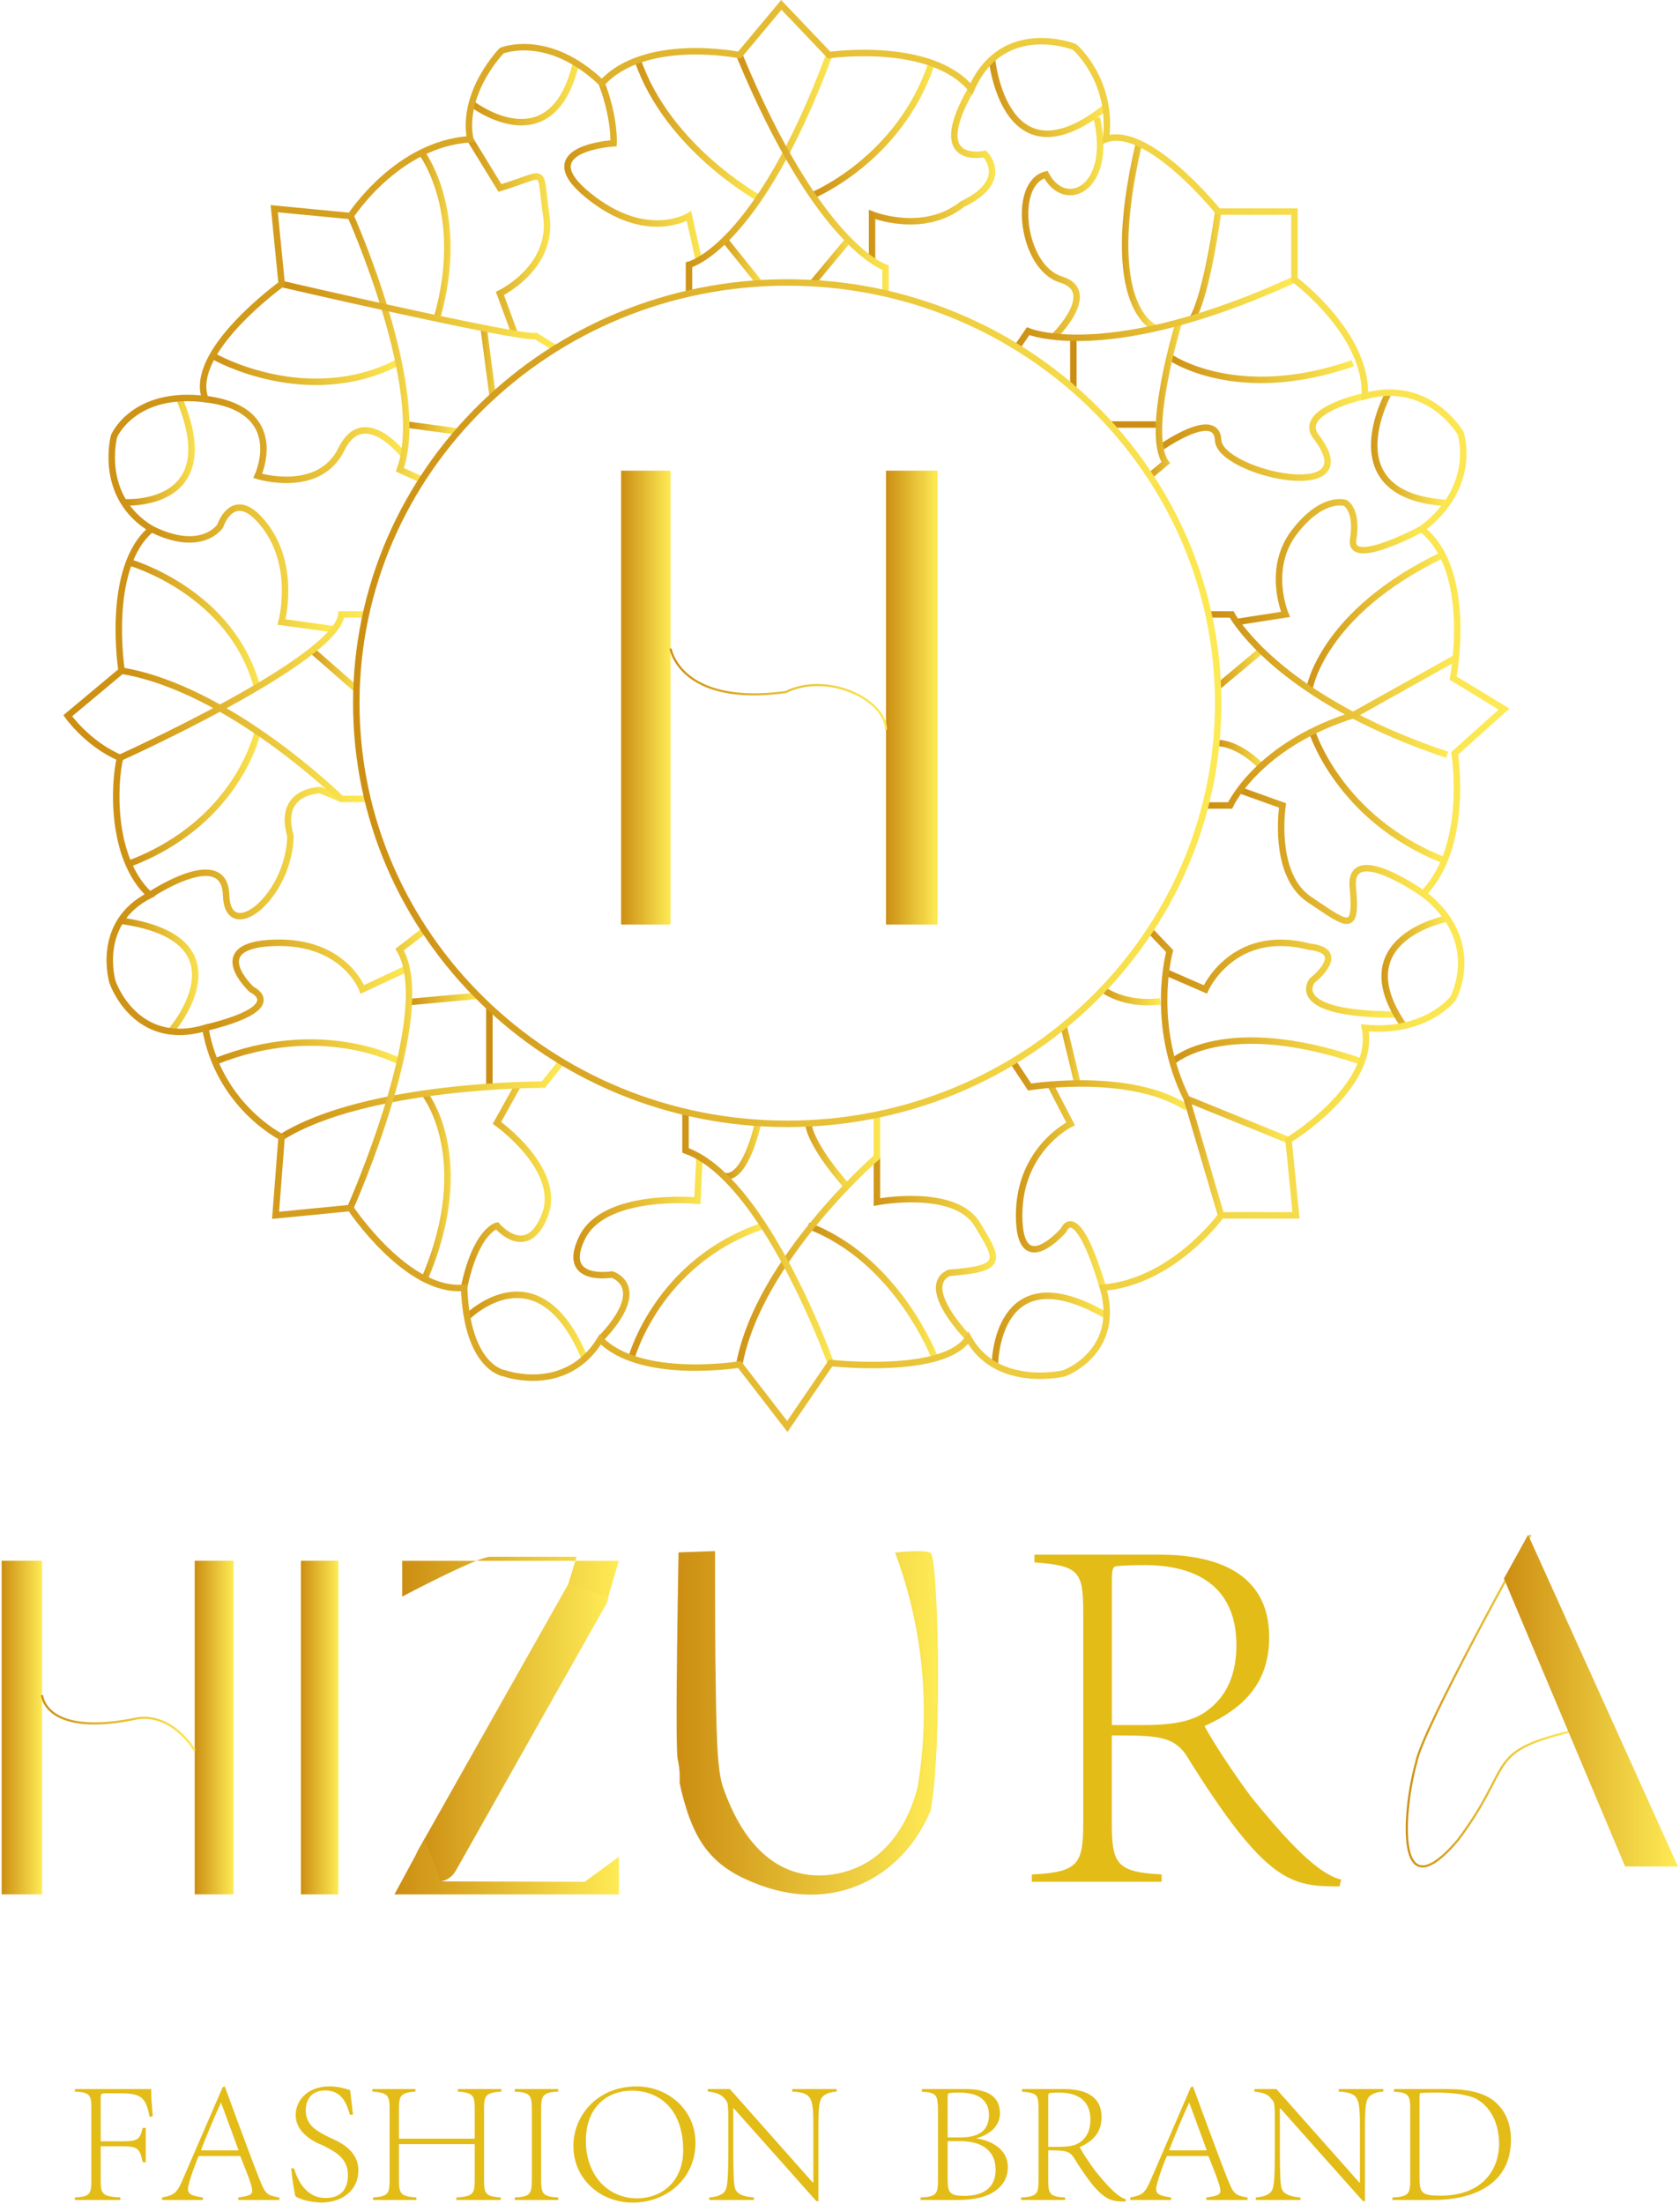 <svg width="780" height="1023" viewBox="0 0 780 1023" fill="none" xmlns="http://www.w3.org/2000/svg">
<path d="M377.213 90.699C377.213 90.699 417.687 74.09 432.568 29.279" stroke="url(#paint0_linear_8_212)" stroke-width="3" stroke-miterlimit="10"/>
<path d="M377.213 131.44L393.886 111.378" stroke="url(#paint1_linear_8_212)" stroke-width="3" stroke-miterlimit="10"/>
<path d="M352.411 131.111L336.53 111.378" stroke="url(#paint2_linear_8_212)" stroke-width="3" stroke-miterlimit="10"/>
<path d="M352.411 91.973C352.411 91.973 310.02 68.663 296.098 27.963" stroke="url(#paint3_linear_8_212)" stroke-width="3" stroke-miterlimit="10"/>
<path d="M324.484 120.792L319.857 100.278C319.857 100.278 300.182 112.652 273.088 90.699C245.994 68.746 284.885 66.526 284.885 66.526C284.885 66.526 285.593 55.056 279.341 38.611" stroke="url(#paint4_linear_8_212)" stroke-width="3" stroke-miterlimit="10"/>
<path d="M218.234 64.634L232.115 87.245C255.04 80.38 250.164 76.269 253.665 100.278C257.125 124.245 232.115 136.209 232.115 136.209L238.992 154.914" stroke="url(#paint5_linear_8_212)" stroke-width="3" stroke-miterlimit="10"/>
<path d="M195.725 70.801C195.725 70.801 217.066 98.633 202.811 147.843" stroke="url(#paint6_linear_8_212)" stroke-width="3" stroke-miterlimit="10"/>
<path d="M99.77 165.686C99.77 165.686 142.746 189.982 185.012 168.111" stroke="url(#paint7_linear_8_212)" stroke-width="3" stroke-miterlimit="10"/>
<path d="M228.739 183.857L224.57 152.283" stroke="url(#paint8_linear_8_212)" stroke-width="3" stroke-miterlimit="10"/>
<path d="M188.598 197.053L212.732 200.301" stroke="url(#paint9_linear_8_212)" stroke-width="3" stroke-miterlimit="10"/>
<path d="M187.556 211.401C187.556 211.401 168.923 187.269 158.503 208.523C148.082 229.778 119.654 220.898 119.654 220.898C119.654 220.898 134.201 190.023 95.269 185.213" stroke="url(#paint10_linear_8_212)" stroke-width="3" stroke-miterlimit="10"/>
<path d="M155.168 292.102L130.7 288.731C130.7 288.731 137.661 263.366 123.072 244.167C108.483 224.968 102.231 244.167 102.231 244.167C102.231 244.167 93.894 257.199 70.26 245.523" stroke="url(#paint11_linear_8_212)" stroke-width="3" stroke-miterlimit="10"/>
<path d="M165.422 319.893L144.872 301.928" stroke="url(#paint12_linear_8_212)" stroke-width="3" stroke-miterlimit="10"/>
<path d="M119.612 339.585C119.612 339.585 110.858 381.807 59.63 401.047" stroke="url(#paint13_linear_8_212)" stroke-width="3" stroke-miterlimit="10"/>
<path d="M188.806 449.64L168.215 459.26C168.215 459.26 159.878 436.526 127.24 437.636C94.603 438.746 116.82 459.26 116.82 459.26C116.82 459.26 134.868 467.523 95.269 477.143" stroke="url(#paint14_linear_8_212)" stroke-width="3" stroke-miterlimit="10"/>
<path d="M185.679 492.807C185.679 492.807 149.415 472.827 99.77 492.807" stroke="url(#paint15_linear_8_212)" stroke-width="3" stroke-miterlimit="10"/>
<path d="M197.101 507.606C197.101 507.606 221.152 537.494 197.101 593.652" stroke="url(#paint16_linear_8_212)" stroke-width="3" stroke-miterlimit="10"/>
<path d="M189.807 465.139L221.777 462.22" stroke="url(#paint17_linear_8_212)" stroke-width="3" stroke-miterlimit="10"/>
<path d="M240.451 503.742L230.739 521.214C230.739 521.214 261.293 542.88 252.956 564.134C244.62 585.389 230.739 568.944 230.739 568.944C230.739 568.944 221.027 571 215.441 597.722" stroke="url(#paint18_linear_8_212)" stroke-width="3" stroke-miterlimit="10"/>
<path d="M227.195 504.441V467.482" stroke="url(#paint19_linear_8_212)" stroke-width="3" stroke-miterlimit="10"/>
<path d="M293.139 630.447C293.139 630.447 305.227 585.389 354.496 568.944" stroke="url(#paint20_linear_8_212)" stroke-width="3" stroke-miterlimit="10"/>
<path d="M324.776 537.083L323.776 557.31C323.776 557.31 280.717 553.199 270.297 574.453C259.876 595.708 284.177 591.597 284.177 591.597C284.177 591.597 302.226 597.065 278.633 621.731" stroke="url(#paint21_linear_8_212)" stroke-width="3" stroke-miterlimit="10"/>
<path d="M434.068 630.447C434.068 630.447 416.853 584.69 375.212 568.944" stroke="url(#paint22_linear_8_212)" stroke-width="3" stroke-miterlimit="10"/>
<path d="M351.953 521.214C351.953 521.214 346.284 548.183 336.113 545.881" stroke="url(#paint23_linear_8_212)" stroke-width="3" stroke-miterlimit="10"/>
<path d="M393.219 550.609C393.219 550.609 376.587 532.438 375.212 521.255" stroke="url(#paint24_linear_8_212)" stroke-width="3" stroke-miterlimit="10"/>
<path d="M407.142 537.083V557.968C407.142 557.968 443.281 551.102 453.702 568.246C464.122 585.389 466.206 588.801 440.488 590.857C426.608 597.722 449.533 620.991 449.533 620.991" stroke="url(#paint25_linear_8_212)" stroke-width="3" stroke-miterlimit="10"/>
<path d="M487.631 503.455L497.051 521.667C497.051 521.667 473.167 533.301 473.167 564.135C473.167 594.968 493.842 571 493.842 571C493.842 571 499.594 555.912 512.099 597.722" stroke="url(#paint26_linear_8_212)" stroke-width="3" stroke-miterlimit="10"/>
<path d="M493.842 476.198L500.261 502.879" stroke="url(#paint27_linear_8_212)" stroke-width="3" stroke-miterlimit="10"/>
<path d="M470.249 492.807L478.044 504.564C478.044 504.564 487.464 503.043 500.261 502.92C515.85 502.797 536.483 504.729 550.989 514.143" stroke="url(#paint28_linear_8_212)" stroke-width="3" stroke-miterlimit="10"/>
<path d="M544.361 492.807C544.361 492.807 568.162 470.771 632.187 492.807" stroke="url(#paint29_linear_8_212)" stroke-width="3" stroke-miterlimit="10"/>
<path d="M512.1 459.26C512.1 459.26 521.562 466.866 538.693 464.81" stroke="url(#paint30_linear_8_212)" stroke-width="3" stroke-miterlimit="10"/>
<path d="M541.277 451.285L559.618 459.26C559.618 459.26 572.456 430.195 607.928 439.445C626.727 441.5 609.221 455.19 609.221 455.19C609.221 455.19 596.632 470.936 648.528 470.936" stroke="url(#paint31_linear_8_212)" stroke-width="3" stroke-miterlimit="10"/>
<path d="M575.582 366.76L595.465 373.872C595.465 373.872 590.505 405.898 607.928 417.532C625.352 429.167 630.187 433.977 628.103 412.064C626.018 390.152 660.74 414.819 660.74 414.819" stroke="url(#paint32_linear_8_212)" stroke-width="3" stroke-miterlimit="10"/>
<path d="M609.179 339.585C609.179 339.585 621.642 379.833 669.661 398.991" stroke="url(#paint33_linear_8_212)" stroke-width="3" stroke-miterlimit="10"/>
<path d="M564.661 344.93C564.661 344.93 573.623 343.861 585.544 355.66" stroke="url(#paint34_linear_8_212)" stroke-width="3" stroke-miterlimit="10"/>
<path d="M565.578 318.66L585.586 301.928" stroke="url(#paint35_linear_8_212)" stroke-width="3" stroke-miterlimit="10"/>
<path d="M607.929 319.893C607.929 319.893 613.348 284.702 669.703 257.61" stroke="url(#paint36_linear_8_212)" stroke-width="3" stroke-miterlimit="10"/>
<path d="M574.082 288.731L596.841 285.196C596.841 285.196 587.796 264.023 601.009 246.921C614.223 229.778 624.644 233.478 624.644 233.478C624.644 233.478 630.479 236.643 628.27 250.333C626.061 264.023 660.074 245.523 660.074 245.523" stroke="url(#paint37_linear_8_212)" stroke-width="3" stroke-miterlimit="10"/>
<path d="M543.069 165.686C543.069 165.686 573.915 187.557 628.103 168.604" stroke="url(#paint38_linear_8_212)" stroke-width="3" stroke-miterlimit="10"/>
<path d="M538.734 207.906C538.734 207.906 564.911 189.324 565.578 204.412C566.287 219.5 635.064 234.875 611.43 203.22C601.009 190.722 633.647 183.856 633.647 183.856" stroke="url(#paint39_linear_8_212)" stroke-width="3" stroke-miterlimit="10"/>
<path d="M515.393 197.053H536.609" stroke="url(#paint40_linear_8_212)" stroke-width="3" stroke-miterlimit="10"/>
<path d="M498.344 180.362V156.806" stroke="url(#paint41_linear_8_212)" stroke-width="3" stroke-miterlimit="10"/>
<path d="M547.321 149.652C547.321 149.652 531.523 201 541.235 214.731C533.857 220.939 533.857 220.939 533.857 220.939" stroke="url(#paint42_linear_8_212)" stroke-width="3" stroke-miterlimit="10"/>
<path d="M489.632 155.942C489.632 155.942 510.598 135.222 492.55 129.713C474.501 124.246 469.624 85.149 485.588 81.038C494.634 98.181 516.892 87.574 509.223 54.685" stroke="url(#paint43_linear_8_212)" stroke-width="3" stroke-miterlimit="10"/>
<path d="M565.579 98.222C565.579 98.222 560.452 136.497 553.657 147.843" stroke="url(#paint44_linear_8_212)" stroke-width="3" stroke-miterlimit="10"/>
<path d="M536.609 152.283C536.609 152.283 510.724 143.773 528.773 66.526" stroke="url(#paint45_linear_8_212)" stroke-width="3" stroke-miterlimit="10"/>
<path d="M472.25 161.204L477.335 153.722C477.335 153.722 500.553 163.671 553.615 147.843C567.371 143.732 583.127 137.936 600.967 129.754" stroke="url(#paint46_linear_8_212)" stroke-width="3" stroke-miterlimit="10"/>
<path d="M404.891 120.792V99.579C404.891 99.579 428.733 109.158 446.782 94.769C469.708 83.792 457.203 71.459 457.203 71.459C457.203 71.459 430.109 77.626 450.95 41.325" stroke="url(#paint47_linear_8_212)" stroke-width="3" stroke-miterlimit="10"/>
<path d="M460.621 27.922C460.621 27.922 466.582 87.04 513.308 49.794" stroke="url(#paint48_linear_8_212)" stroke-width="3" stroke-miterlimit="10"/>
<path d="M59.839 260.94C59.839 260.94 107.858 274.301 119.612 319.893" stroke="url(#paint49_linear_8_212)" stroke-width="3" stroke-miterlimit="10"/>
<path d="M311.312 218.472H288.387V429.167H311.312V218.472Z" fill="url(#paint50_linear_8_212)"/>
<path d="M435.319 218.472H411.352V429.167H435.319V218.472Z" fill="url(#paint51_linear_8_212)"/>
<path d="M311.312 301.023C311.312 301.023 315.647 327.91 364.792 321.25C384.258 311.671 411.352 324.868 411.352 338.722" stroke="url(#paint52_linear_8_212)" stroke-miterlimit="10"/>
<path d="M319.898 136.209V122.889C319.898 122.889 351.619 115.366 384.966 25.579" stroke="url(#paint53_linear_8_212)" stroke-width="3" stroke-miterlimit="10"/>
<path d="M411.143 136.209V124.246C411.143 124.246 380.089 114.667 343.283 25.579" stroke="url(#paint54_linear_8_212)" stroke-width="3" stroke-miterlimit="10"/>
<path d="M644.776 182.253C644.776 182.253 617.766 230.312 671.912 233.478" stroke="url(#paint55_linear_8_212)" stroke-width="3" stroke-miterlimit="10"/>
<path d="M561.118 285.196H571.831C571.831 285.196 584.294 308.875 628.228 331.98C640.274 338.311 654.697 344.601 671.912 350.357" stroke="url(#paint56_linear_8_212)" stroke-width="3" stroke-miterlimit="10"/>
<path d="M559.618 373.872H571.123C571.123 373.872 574.916 365.527 585.587 355.701C594.465 347.52 608.095 338.27 628.228 331.98L675.914 305.34" stroke="url(#paint57_linear_8_212)" stroke-width="3" stroke-miterlimit="10"/>
<path d="M671.912 426.371C671.912 426.371 623.393 435.498 651.821 476.198" stroke="url(#paint58_linear_8_212)" stroke-width="3" stroke-miterlimit="10"/>
<path d="M533.899 431.88L543.07 441.5C543.07 441.5 533.608 475.088 550.989 510.032L598.216 529.231" stroke="url(#paint59_linear_8_212)" stroke-width="3" stroke-miterlimit="10"/>
<path d="M566.954 564.134L550.989 510.032" stroke="url(#paint60_linear_8_212)" stroke-width="3" stroke-miterlimit="10"/>
<path d="M461.913 633.612C461.913 633.612 461.955 580.62 513.767 610.755" stroke="url(#paint61_linear_8_212)" stroke-width="3" stroke-miterlimit="10"/>
<path d="M407.141 517.432V537.083C407.141 537.083 352.286 584.69 343.241 633.366" stroke="url(#paint62_linear_8_212)" stroke-width="3" stroke-miterlimit="10"/>
<path d="M318.273 516.158V534C324.443 536.179 330.403 540.372 336.114 545.881C364.458 573.261 385.675 632.667 385.675 632.667" stroke="url(#paint63_linear_8_212)" stroke-width="3" stroke-miterlimit="10"/>
<path d="M216.858 611.412C216.858 611.412 249.705 578.236 271.463 630.447" stroke="url(#paint64_linear_8_212)" stroke-width="3" stroke-miterlimit="10"/>
<path d="M260.792 492.807L252.289 503.454C252.289 503.454 170.298 503.167 130.699 527.833" stroke="url(#paint65_linear_8_212)" stroke-width="3" stroke-miterlimit="10"/>
<path d="M197.101 431.88L185.555 440.801C202.936 470.278 162.629 560.722 162.629 560.722" stroke="url(#paint66_linear_8_212)" stroke-width="3" stroke-miterlimit="10"/>
<path d="M79.263 478.747C79.263 478.747 116.652 435.868 55.962 427.358" stroke="url(#paint67_linear_8_212)" stroke-width="3" stroke-miterlimit="10"/>
<path d="M69.551 415.477C69.551 415.477 104.273 392.167 104.981 415.477C105.69 438.787 134.159 416.833 134.868 388.056C128.616 366.76 148.748 366.76 148.748 366.76L158.461 370.83" stroke="url(#paint68_linear_8_212)" stroke-width="3" stroke-miterlimit="10"/>
<path d="M170.632 370.83H158.46C158.46 370.83 106.357 319.523 56.337 311.301" stroke="url(#paint69_linear_8_212)" stroke-width="3" stroke-miterlimit="10"/>
<path d="M55.67 351.754C55.67 351.754 156.418 306.368 158.502 285.196H169.923" stroke="url(#paint70_linear_8_212)" stroke-width="3" stroke-miterlimit="10"/>
<path d="M57.421 233.149C57.421 233.149 105.69 236.643 82.764 183.898" stroke="url(#paint71_linear_8_212)" stroke-width="3" stroke-miterlimit="10"/>
<path d="M162.629 99.867C162.629 99.867 198.976 180.732 185.68 218.061L195.725 222.625" stroke="url(#paint72_linear_8_212)" stroke-width="3" stroke-miterlimit="10"/>
<path d="M130.699 131.81C130.699 131.81 242.285 157.628 248.787 155.983L258.041 161.698" stroke="url(#paint73_linear_8_212)" stroke-width="3" stroke-miterlimit="10"/>
<path d="M218.984 48.108C218.984 48.108 256.166 76.844 267.42 29.32" stroke="url(#paint74_linear_8_212)" stroke-width="3" stroke-miterlimit="10"/>
<path d="M19.531 724.468H0.773V879.333H19.531V724.468Z" fill="url(#paint75_linear_8_212)"/>
<path d="M108.441 724.468H90.393V879.333H108.441V724.468Z" fill="url(#paint76_linear_8_212)"/>
<path d="M157.085 724.468H139.703V879.333H157.085V724.468Z" fill="url(#paint77_linear_8_212)"/>
<path d="M197.976 872.262C193.141 869.631 191.432 863.629 194.099 858.86L263.793 735.362C266.461 730.593 272.547 728.908 277.382 731.539C282.217 734.17 283.926 740.172 281.258 744.941L211.564 868.439C208.855 873.208 202.769 874.893 197.976 872.262Z" fill="url(#paint78_linear_8_212)"/>
<path d="M19.531 786.833C19.531 786.833 20.573 805.868 61.214 798.139C79.471 793.411 90.392 812.528 90.392 812.528" stroke="url(#paint79_linear_8_212)" stroke-miterlimit="10"/>
<path d="M267.712 722.618L263.794 735.403L282.426 741.118L287.303 724.509H263.335H234.157H186.722V741.118C186.722 741.118 220.61 723.111 227.363 722.618" fill="url(#paint80_linear_8_212)"/>
<path d="M197.184 853.392L183.137 879.333H287.344V861.861L271.463 873.495L204.603 873.29" fill="url(#paint81_linear_8_212)"/>
<path d="M34.745 1020.02C41.748 1019.69 42.415 1018.29 42.415 1012.29V978.576C42.415 972.573 41.748 971.176 34.745 970.847V969.696H70.176C70.176 974.136 70.593 978.411 70.926 982.358L69.425 982.522C67.841 973.807 65.674 971.669 56.087 971.669H49.084C46.917 971.669 46.75 971.833 46.75 973.971V993.951H56.337C64.173 993.951 64.84 993.211 66.257 987.702H67.675V1003.65H66.257C64.84 997.24 64.173 996.253 56.337 996.253H46.75V1012.29C46.75 1018.29 47.5 1019.6 55.92 1020.02V1021.17H34.745V1020.02Z" fill="#E3BC17"/>
<path d="M110.608 1020.02C115.36 1019.36 117.111 1018.86 117.111 1016.89C117.111 1014.75 114.61 1008.34 111.525 1000.78H92.267C91.434 1002.34 87.266 1013.44 87.266 1015.99C87.266 1018.78 89.516 1019.28 94.185 1020.02V1021.17H75.261V1020.02C81.096 1018.86 82.18 1018.12 85.265 1010.72L103.355 968.873L104.356 968.462L109.941 983.673C113.776 993.951 117.527 1004.23 120.695 1012.12C123.196 1018.21 123.863 1019.11 129.699 1020.02V1021.17H110.608V1020.02ZM102.521 976.109C99.187 983.427 95.936 991.238 93.268 998.145H110.775L102.688 976.109H102.521Z" fill="#E3BC17"/>
<path d="M162.462 981.618C161.045 976.849 159.044 970.353 150.957 970.353C144.955 970.353 141.954 974.218 141.954 979.562C141.954 986.469 147.039 989.182 152.458 991.896C156.126 993.704 166.38 997.24 166.38 1007.52C166.38 1016.07 159.711 1022.24 149.207 1022.4C145.789 1022.24 142.871 1021.74 140.787 1021.08C138.786 1020.43 137.702 1019.85 137.202 1019.52C136.535 1017.38 135.701 1011.46 135.201 1006.53H136.535C137.869 1010.97 141.454 1020.26 151.207 1020.26C157.627 1020.26 161.545 1016.81 161.545 1009.57C161.545 1001.27 154.709 998.473 150.29 996.007C149.54 995.596 137.285 991.731 137.285 981.7C137.285 974.876 142.954 968.462 152.791 968.462C155.542 968.462 157.96 968.709 162.545 970.189C162.879 972.984 163.296 976.027 163.879 981.618H162.462Z" fill="#E3BC17"/>
<path d="M185.221 992.718H220.401V979.069C220.401 972.656 219.734 971.422 212.565 970.847V969.696H232.74V970.847C225.403 971.422 224.736 972.656 224.736 979.069V1011.79C224.736 1018.29 225.403 1019.52 232.489 1020.02V1021.17H211.898V1020.02C219.734 1019.52 220.401 1018.29 220.401 1011.79V995.267H185.221V1011.79C185.221 1018.29 185.971 1019.52 193.307 1020.02V1021.17H173.216V1020.02C180.219 1019.52 180.886 1018.29 180.886 1011.79V979.069C180.886 972.656 180.219 971.422 172.883 970.847V969.696H192.891V970.847C185.971 971.422 185.221 972.656 185.221 979.069V992.718Z" fill="#E3BC17"/>
<path d="M238.992 1020.02C246.245 1019.69 246.912 1018.29 246.912 1011.79V979.069C246.912 972.656 246.245 971.258 238.992 970.847V969.696H259.167V970.847C251.997 971.258 251.247 972.656 251.247 979.069V1011.79C251.247 1018.29 251.997 1019.69 259.167 1020.02V1021.17H238.992V1020.02Z" fill="#E3BC17"/>
<path d="M322.9 994.691C322.9 1011.05 309.645 1022.4 293.805 1022.4C278.549 1022.4 266.211 1011.3 266.211 996.089C266.211 982.276 277.049 968.462 295.639 968.462C309.52 968.462 322.9 978.74 322.9 994.691ZM272.005 993.704C272.005 1009.74 282.259 1020.43 295.764 1020.43C307.019 1020.43 317.189 1012.78 317.189 998.145C317.189 979.48 306.602 970.436 293.18 970.436C282.092 970.518 272.005 977.836 272.005 993.704Z" fill="#E3BC17"/>
<path d="M329.277 1020.02C334.196 1019.69 336.53 1018.04 337.197 1015.74C337.864 1013.27 338.114 1008.75 338.114 1000.45V982.604C338.114 975.287 337.697 975.698 336.197 973.889C334.779 972.244 333.029 971.34 328.61 970.847V969.696H338.864L377.38 1013.11H377.63V989.676C377.63 973.642 377.546 971.504 367.792 970.847V969.696H388.467V970.847C383.632 971.258 381.548 972.82 380.798 975.204C380.047 977.753 379.964 981.947 379.964 989.676V1021.74H379.047L340.615 978.576H340.448V1000.45C340.532 1008.75 340.615 1013.27 341.199 1015.58C341.949 1018.12 344.45 1019.6 350.035 1020.02V1021.17H329.277V1020.02Z" fill="#E3BC17"/>
<path d="M427.399 1020.02C434.902 1019.69 435.486 1018.29 435.486 1011.79V979.069C435.319 972.656 434.986 971.258 427.983 970.929V969.696H448.157C459.745 969.696 464.247 973.889 464.247 981.042C464.247 988.196 457.244 991.567 453.493 992.471V992.636C460.829 993.704 467.915 997.98 467.915 1005.87C467.915 1011.55 464.997 1015.58 459.912 1018.29C455.66 1020.43 450.408 1021.17 444.073 1021.17H427.399V1020.02ZM445.99 992.142C455.244 992.142 459.162 988.278 459.162 981.782C459.162 978.164 457.828 971.34 445.573 971.34C442.905 971.34 441.572 971.422 440.988 971.504C440.404 971.587 439.988 971.751 439.988 973.313V992.142H445.99ZM439.988 993.869V1012.2C439.988 1017.63 441.071 1019.28 447.657 1019.28C455.827 1019.28 462.246 1016.15 462.246 1007.11C462.246 998.062 455.577 993.869 445.907 993.869H439.988Z" fill="#E3BC17"/>
<path d="M474.084 1020.02C481.504 1019.69 482.17 1018.29 482.17 1011.79V978.822C482.17 972.327 481.504 971.422 474.501 970.929V969.696H494.175C502.428 969.696 511.432 972.162 511.432 982.687C511.432 989.676 507.681 993.787 501.261 996.664C502.595 999.213 506.097 1004.48 508.681 1007.93C512.683 1012.78 518.518 1019.85 522.77 1020.84L522.52 1021.91C514.933 1021.91 510.932 1021.5 498.344 1001.19C496.259 998.227 493.758 998.145 486.672 998.145V1011.79C486.672 1018.29 487.339 1019.69 494.509 1020.02V1021.17H474.084V1020.02ZM491.758 996.5C496.593 996.5 499.677 995.842 501.928 994.033C504.679 991.896 506.263 988.607 506.263 983.92C506.263 975.122 500.511 971.34 491.841 971.34C489.59 971.34 488.173 971.422 487.423 971.504C487.006 971.504 486.672 971.751 486.672 973.313V996.5H491.758Z" fill="#E3BC17"/>
<path d="M560.118 1020.02C564.87 1019.36 566.62 1018.86 566.62 1016.89C566.62 1014.75 564.119 1008.34 561.035 1000.78H541.777C540.944 1002.34 536.775 1013.44 536.775 1015.99C536.775 1018.78 539.026 1019.28 543.695 1020.02V1021.17H524.771V1020.02C530.606 1018.86 531.69 1018.12 534.774 1010.72L552.865 968.873L553.865 968.462L559.451 983.673C563.286 993.951 567.037 1004.23 570.205 1012.12C572.706 1018.21 573.373 1019.11 579.209 1020.02V1021.17H560.118V1020.02ZM552.031 976.109C548.697 983.427 545.445 991.238 542.778 998.145H560.285L552.198 976.109H552.031Z" fill="#E3BC17"/>
<path d="M583.044 1020.02C587.962 1019.69 590.297 1018.04 590.964 1015.74C591.631 1013.27 591.881 1008.75 591.881 1000.45V982.604C591.881 975.287 591.464 975.698 589.963 973.889C588.546 972.244 586.795 971.34 582.377 970.847V969.696H592.631L631.146 1013.11H631.396V989.676C631.396 973.642 631.313 971.504 621.559 970.847V969.696H642.234V970.847C637.399 971.258 635.314 972.82 634.564 975.204C633.814 977.753 633.73 981.947 633.73 989.676V1021.74H632.813L594.382 978.576H594.215V1000.45C594.298 1008.75 594.382 1013.27 594.965 1015.58C595.715 1018.12 598.217 1019.6 603.802 1020.02V1021.17H583.044V1020.02Z" fill="#E3BC17"/>
<path d="M646.485 1020.02C654.072 1019.69 654.739 1018.29 654.739 1011.79V979.069C654.739 972.656 654.072 971.258 647.236 970.929V969.696H671.495C681.582 969.696 689.669 971.34 694.754 976.191C699.173 980.302 701.507 986.058 701.507 993.211C701.507 1015 682.333 1021.17 665.66 1021.17H646.485V1020.02ZM659.074 1011.55C659.074 1017.88 660.407 1019.19 668.744 1019.19C689.169 1019.19 696.005 1006.12 696.005 995.184C696.005 985.811 692.17 977.342 684.333 973.724C680.582 972.327 675.247 971.34 667.16 971.34C662.908 971.34 660.574 971.422 659.824 971.504C659.407 971.504 659.074 971.587 659.074 973.067V1011.55Z" fill="#E3BC17"/>
<path d="M365.5 521.667C476.001 521.667 565.579 434.238 565.579 326.389C565.579 218.54 476.001 131.111 365.5 131.111C255 131.111 165.422 218.54 165.422 326.389C165.422 434.238 255 521.667 365.5 521.667Z" stroke="url(#paint82_linear_8_212)" stroke-width="3" stroke-miterlimit="10"/>
<path d="M343.283 25.579L362.749 2.269L384.966 25.579C384.966 25.579 432.193 18.713 450.95 41.325C465.539 8.436 498.885 21.797 498.885 21.797C498.885 21.797 516.934 37.213 513.474 64.635C532.94 57.769 565.578 98.222 565.578 98.222H601.009V129.755C601.009 129.755 635.064 155.12 633.646 183.898C663.533 175.676 678.122 201.041 678.122 201.041C678.122 201.041 686.459 225.708 660.074 245.565C684.375 264.763 674.663 314.755 674.663 314.755L698.297 329.144L675.371 349.699C675.371 349.699 682.332 392.866 660.782 414.778C689.252 436.69 674.663 463.412 674.663 463.412C674.663 463.412 662.158 479.857 633.688 477.102C639.232 504.523 598.258 529.19 598.258 529.19L601.717 564.135H566.995C566.995 564.135 544.778 594.968 512.099 597.722C520.769 627.857 494.05 637.477 494.05 637.477C494.05 637.477 462.788 645 449.574 621.032C438.445 638.587 385.674 632.667 385.674 632.667L365.541 662.144L343.324 633.366C343.324 633.366 297.473 640.889 278.716 621.731C262.751 647.755 234.24 637.477 234.24 637.477C234.24 637.477 216.858 635.421 215.483 597.722C189.097 600.477 162.67 560.722 162.67 560.722L127.948 564.135L130.741 527.833C130.741 527.833 101.563 513.445 95.311 477.144C62.673 486.722 52.252 455.889 52.252 455.889C52.252 455.889 43.915 428.468 69.634 415.477C50.96 398.334 52.961 362.731 55.753 351.755C40.664 345.382 31.452 332.227 31.452 332.227L56.462 311.342C56.462 311.342 48.834 263.366 70.342 245.565C45.333 230.477 52.961 202.398 52.961 202.398C52.961 202.398 62.006 181.144 95.352 185.255C87.016 163.342 130.783 131.81 130.783 131.81L127.323 96.866L162.754 100.278C162.754 100.278 184.304 66.69 218.317 64.635C214.149 42.722 232.906 23.523 232.906 23.523C232.906 23.523 254.456 14.602 279.466 38.611C299.515 16.699 343.283 25.579 343.283 25.579Z" stroke="url(#paint83_linear_8_212)" stroke-width="3" stroke-miterlimit="10"/>
<path d="M315.522 721.056C314.313 790.328 314.48 813.638 315.147 816.639C315.23 816.968 315.814 819.434 316.022 822.806C316.147 824.861 316.064 826.506 316.022 827.451C316.356 829.096 316.856 831.398 317.606 834.152C319.065 839.456 321.816 849.487 327.944 857.627C334.946 866.918 344.117 870.906 349.577 873.208C387.092 888.953 419.063 870.453 431.568 840.319C437.236 810.185 435.027 722.453 431.568 721.097C428.108 719.74 416.27 721.097 416.27 721.097C420.73 733.101 425.107 748.353 427.524 766.319C430.901 791.479 429.192 813.021 426.691 828.684C426.691 828.684 421.605 856.434 399.138 866.836C396.137 868.233 384.216 873.413 370.419 869.796C347.618 863.793 338.364 838.428 335.321 830.041C332.32 821.819 332.07 804.388 331.653 769.896C331.653 769.896 331.487 756.37 331.487 720.48L315.522 721.056Z" fill="url(#paint84_linear_8_212)" stroke="url(#paint85_linear_8_212)" stroke-miterlimit="10"/>
<path d="M710.636 712.422C710.636 712.422 660.074 802.867 657.49 818.283C651.904 837.811 646.527 889.734 676.789 854.256C703.883 818.283 688.252 813.144 732.561 802.867" stroke="url(#paint86_linear_8_212)" stroke-miterlimit="10"/>
<path d="M754.528 866.383H779.038L709.469 712.422L698.256 732.731L754.528 866.383Z" fill="url(#paint87_linear_8_212)"/>
<path d="M479.087 870.083C500.97 869.097 502.929 864.986 502.929 845.828V748.559C502.929 729.401 500.97 726.729 480.295 725.249V721.631H538.36C562.703 721.631 589.255 728.908 589.255 759.947C589.255 780.543 578.167 792.712 559.243 801.181C563.161 808.704 573.499 824.245 581.127 834.399C592.923 848.706 610.138 869.59 622.685 872.468L621.934 875.633C599.55 875.633 587.754 874.441 550.615 814.501C544.446 805.786 537.068 805.539 516.184 805.539V845.787C516.184 864.944 518.144 869.056 539.319 870.042V873.455H479.045V870.083H479.087ZM531.232 800.729C545.488 800.729 554.616 798.797 561.244 793.452C569.372 787.162 574.041 777.46 574.041 763.606C574.041 737.665 557.076 726.482 531.482 726.482C524.855 726.482 520.645 726.729 518.435 726.976C517.227 726.976 516.226 727.716 516.226 732.32V800.729H531.232Z" fill="#E3BC17"/>
<defs>
<linearGradient id="paint0_linear_8_212" x1="374.799" y1="61.89" x2="438.508" y2="61.89" gradientUnits="userSpaceOnUse">
<stop stop-color="#CC8E12"/>
<stop offset="1" stop-color="#FEEB55"/>
</linearGradient>
<linearGradient id="paint1_linear_8_212" x1="372.366" y1="121.414" x2="398.735" y2="121.414" gradientUnits="userSpaceOnUse">
<stop stop-color="#CC8E12"/>
<stop offset="1" stop-color="#FEEB55"/>
</linearGradient>
<linearGradient id="paint2_linear_8_212" x1="331.639" y1="121.244" x2="357.316" y2="121.244" gradientUnits="userSpaceOnUse">
<stop stop-color="#CC8E12"/>
<stop offset="1" stop-color="#FEEB55"/>
</linearGradient>
<linearGradient id="paint3_linear_8_212" x1="290.164" y1="61.657" x2="355.463" y2="61.657" gradientUnits="userSpaceOnUse">
<stop stop-color="#CC8E12"/>
<stop offset="1" stop-color="#FEEB55"/>
</linearGradient>
<linearGradient id="paint4_linear_8_212" x1="257.257" y1="79.294" x2="330.604" y2="79.294" gradientUnits="userSpaceOnUse">
<stop stop-color="#CC8E12"/>
<stop offset="1" stop-color="#FEEB55"/>
</linearGradient>
<linearGradient id="paint5_linear_8_212" x1="212.874" y1="109.246" x2="260.235" y2="109.246" gradientUnits="userSpaceOnUse">
<stop stop-color="#CC8E12"/>
<stop offset="1" stop-color="#FEEB55"/>
</linearGradient>
<linearGradient id="paint6_linear_8_212" x1="190.747" y1="108.315" x2="213.991" y2="108.315" gradientUnits="userSpaceOnUse">
<stop stop-color="#CC8E12"/>
<stop offset="1" stop-color="#FEEB55"/>
</linearGradient>
<linearGradient id="paint7_linear_8_212" x1="96.651" y1="171.86" x2="187.896" y2="171.86" gradientUnits="userSpaceOnUse">
<stop stop-color="#CC8E12"/>
<stop offset="1" stop-color="#FEEB55"/>
</linearGradient>
<linearGradient id="paint8_linear_8_212" x1="218.385" y1="168.085" x2="234.931" y2="168.085" gradientUnits="userSpaceOnUse">
<stop stop-color="#CC8E12"/>
<stop offset="1" stop-color="#FEEB55"/>
</linearGradient>
<linearGradient id="paint9_linear_8_212" x1="187.751" y1="198.67" x2="213.591" y2="198.67" gradientUnits="userSpaceOnUse">
<stop stop-color="#CC8E12"/>
<stop offset="1" stop-color="#FEEB55"/>
</linearGradient>
<linearGradient id="paint10_linear_8_212" x1="94.48" y1="204.016" x2="192.515" y2="204.016" gradientUnits="userSpaceOnUse">
<stop stop-color="#CC8E12"/>
<stop offset="1" stop-color="#FEEB55"/>
</linearGradient>
<linearGradient id="paint11_linear_8_212" x1="67.45" y1="263.842" x2="156.018" y2="263.842" gradientUnits="userSpaceOnUse">
<stop stop-color="#CC8E12"/>
<stop offset="1" stop-color="#FEEB55"/>
</linearGradient>
<linearGradient id="paint12_linear_8_212" x1="140.737" y1="310.912" x2="169.566" y2="310.912" gradientUnits="userSpaceOnUse">
<stop stop-color="#CC8E12"/>
<stop offset="1" stop-color="#FEEB55"/>
</linearGradient>
<linearGradient id="paint13_linear_8_212" x1="57.421" y1="372.586" x2="125.747" y2="372.586" gradientUnits="userSpaceOnUse">
<stop stop-color="#CC8E12"/>
<stop offset="1" stop-color="#FEEB55"/>
</linearGradient>
<linearGradient id="paint14_linear_8_212" x1="93.764" y1="457.271" x2="191.468" y2="457.271" gradientUnits="userSpaceOnUse">
<stop stop-color="#CC8E12"/>
<stop offset="1" stop-color="#FEEB55"/>
</linearGradient>
<linearGradient id="paint15_linear_8_212" x1="97.403" y1="488.134" x2="188.736" y2="488.134" gradientUnits="userSpaceOnUse">
<stop stop-color="#CC8E12"/>
<stop offset="1" stop-color="#FEEB55"/>
</linearGradient>
<linearGradient id="paint16_linear_8_212" x1="191.351" y1="549.907" x2="214.051" y2="549.907" gradientUnits="userSpaceOnUse">
<stop stop-color="#CC8E12"/>
<stop offset="1" stop-color="#FEEB55"/>
</linearGradient>
<linearGradient id="paint17_linear_8_212" x1="189.223" y1="463.676" x2="222.346" y2="463.676" gradientUnits="userSpaceOnUse">
<stop stop-color="#CC8E12"/>
<stop offset="1" stop-color="#FEEB55"/>
</linearGradient>
<linearGradient id="paint18_linear_8_212" x1="209.317" y1="549.868" x2="260.649" y2="549.868" gradientUnits="userSpaceOnUse">
<stop stop-color="#CC8E12"/>
<stop offset="1" stop-color="#FEEB55"/>
</linearGradient>
<linearGradient id="paint19_linear_8_212" x1="-nan" y1="-nan" x2="-nan" y2="-nan" gradientUnits="userSpaceOnUse">
<stop stop-color="#CC8E12"/>
<stop offset="1" stop-color="#FEEB55"/>
</linearGradient>
<linearGradient id="paint20_linear_8_212" x1="287.084" y1="597.575" x2="356.475" y2="597.575" gradientUnits="userSpaceOnUse">
<stop stop-color="#CC8E12"/>
<stop offset="1" stop-color="#FEEB55"/>
</linearGradient>
<linearGradient id="paint21_linear_8_212" x1="261.476" y1="581.362" x2="331.037" y2="581.362" gradientUnits="userSpaceOnUse">
<stop stop-color="#CC8E12"/>
<stop offset="1" stop-color="#FEEB55"/>
</linearGradient>
<linearGradient id="paint22_linear_8_212" x1="372.972" y1="597.898" x2="439.942" y2="597.898" gradientUnits="userSpaceOnUse">
<stop stop-color="#CC8E12"/>
<stop offset="1" stop-color="#FEEB55"/>
</linearGradient>
<linearGradient id="paint23_linear_8_212" x1="334.704" y1="536.08" x2="358.075" y2="536.08" gradientUnits="userSpaceOnUse">
<stop stop-color="#CC8E12"/>
<stop offset="1" stop-color="#FEEB55"/>
</linearGradient>
<linearGradient id="paint24_linear_8_212" x1="369.004" y1="537.602" x2="397.853" y2="537.602" gradientUnits="userSpaceOnUse">
<stop stop-color="#CC8E12"/>
<stop offset="1" stop-color="#FEEB55"/>
</linearGradient>
<linearGradient id="paint25_linear_8_212" x1="400.901" y1="581.199" x2="467.259" y2="581.199" gradientUnits="userSpaceOnUse">
<stop stop-color="#CC8E12"/>
<stop offset="1" stop-color="#FEEB55"/>
</linearGradient>
<linearGradient id="paint26_linear_8_212" x1="466.928" y1="550.062" x2="518.082" y2="550.062" gradientUnits="userSpaceOnUse">
<stop stop-color="#CC8E12"/>
<stop offset="1" stop-color="#FEEB55"/>
</linearGradient>
<linearGradient id="paint27_linear_8_212" x1="487.752" y1="489.544" x2="506.355" y2="489.544" gradientUnits="userSpaceOnUse">
<stop stop-color="#CC8E12"/>
<stop offset="1" stop-color="#FEEB55"/>
</linearGradient>
<linearGradient id="paint28_linear_8_212" x1="465.014" y1="504.349" x2="554.425" y2="504.349" gradientUnits="userSpaceOnUse">
<stop stop-color="#CC8E12"/>
<stop offset="1" stop-color="#FEEB55"/>
</linearGradient>
<linearGradient id="paint29_linear_8_212" x1="540.105" y1="487.734" x2="634.251" y2="487.734" gradientUnits="userSpaceOnUse">
<stop stop-color="#CC8E12"/>
<stop offset="1" stop-color="#FEEB55"/>
</linearGradient>
<linearGradient id="paint30_linear_8_212" x1="508.171" y1="462.893" x2="539.479" y2="462.893" gradientUnits="userSpaceOnUse">
<stop stop-color="#CC8E12"/>
<stop offset="1" stop-color="#FEEB55"/>
</linearGradient>
<linearGradient id="paint31_linear_8_212" x1="538.77" y1="454.292" x2="648.485" y2="454.292" gradientUnits="userSpaceOnUse">
<stop stop-color="#CC8E12"/>
<stop offset="1" stop-color="#FEEB55"/>
</linearGradient>
<linearGradient id="paint32_linear_8_212" x1="573.452" y1="397.247" x2="664.408" y2="397.247" gradientUnits="userSpaceOnUse">
<stop stop-color="#CC8E12"/>
<stop offset="1" stop-color="#FEEB55"/>
</linearGradient>
<linearGradient id="paint33_linear_8_212" x1="603.214" y1="371.265" x2="672.035" y2="371.265" gradientUnits="userSpaceOnUse">
<stop stop-color="#CC8E12"/>
<stop offset="1" stop-color="#FEEB55"/>
</linearGradient>
<linearGradient id="paint34_linear_8_212" x1="563.922" y1="349.388" x2="590.007" y2="349.388" gradientUnits="userSpaceOnUse">
<stop stop-color="#CC8E12"/>
<stop offset="1" stop-color="#FEEB55"/>
</linearGradient>
<linearGradient id="paint35_linear_8_212" x1="561.537" y1="310.301" x2="589.627" y2="310.301" gradientUnits="userSpaceOnUse">
<stop stop-color="#CC8E12"/>
<stop offset="1" stop-color="#FEEB55"/>
</linearGradient>
<linearGradient id="paint36_linear_8_212" x1="601.73" y1="286.418" x2="672.429" y2="286.418" gradientUnits="userSpaceOnUse">
<stop stop-color="#CC8E12"/>
<stop offset="1" stop-color="#FEEB55"/>
</linearGradient>
<linearGradient id="paint37_linear_8_212" x1="573.121" y1="260.896" x2="663.078" y2="260.896" gradientUnits="userSpaceOnUse">
<stop stop-color="#CC8E12"/>
<stop offset="1" stop-color="#FEEB55"/>
</linearGradient>
<linearGradient id="paint38_linear_8_212" x1="539.419" y1="171.577" x2="630.194" y2="171.577" gradientUnits="userSpaceOnUse">
<stop stop-color="#CC8E12"/>
<stop offset="1" stop-color="#FEEB55"/>
</linearGradient>
<linearGradient id="paint39_linear_8_212" x1="535.071" y1="202.874" x2="634.962" y2="202.874" gradientUnits="userSpaceOnUse">
<stop stop-color="#CC8E12"/>
<stop offset="1" stop-color="#FEEB55"/>
</linearGradient>
<linearGradient id="paint40_linear_8_212" x1="-nan" y1="-nan" x2="-nan" y2="-nan" gradientUnits="userSpaceOnUse">
<stop stop-color="#CC8E12"/>
<stop offset="1" stop-color="#FEEB55"/>
</linearGradient>
<linearGradient id="paint41_linear_8_212" x1="-nan" y1="-nan" x2="-nan" y2="-nan" gradientUnits="userSpaceOnUse">
<stop stop-color="#CC8E12"/>
<stop offset="1" stop-color="#FEEB55"/>
</linearGradient>
<linearGradient id="paint42_linear_8_212" x1="529.829" y1="186.723" x2="553.316" y2="186.723" gradientUnits="userSpaceOnUse">
<stop stop-color="#CC8E12"/>
<stop offset="1" stop-color="#FEEB55"/>
</linearGradient>
<linearGradient id="paint43_linear_8_212" x1="469.682" y1="106.827" x2="517.082" y2="106.827" gradientUnits="userSpaceOnUse">
<stop stop-color="#CC8E12"/>
<stop offset="1" stop-color="#FEEB55"/>
</linearGradient>
<linearGradient id="paint44_linear_8_212" x1="548.266" y1="124.201" x2="571.778" y2="124.201" gradientUnits="userSpaceOnUse">
<stop stop-color="#CC8E12"/>
<stop offset="1" stop-color="#FEEB55"/>
</linearGradient>
<linearGradient id="paint45_linear_8_212" x1="516.141" y1="111.649" x2="538.606" y2="111.649" gradientUnits="userSpaceOnUse">
<stop stop-color="#CC8E12"/>
<stop offset="1" stop-color="#FEEB55"/>
</linearGradient>
<linearGradient id="paint46_linear_8_212" x1="467.054" y1="144.403" x2="603.64" y2="144.403" gradientUnits="userSpaceOnUse">
<stop stop-color="#CC8E12"/>
<stop offset="1" stop-color="#FEEB55"/>
</linearGradient>
<linearGradient id="paint47_linear_8_212" x1="398.632" y1="79.561" x2="466.859" y2="79.561" gradientUnits="userSpaceOnUse">
<stop stop-color="#CC8E12"/>
<stop offset="1" stop-color="#FEEB55"/>
</linearGradient>
<linearGradient id="paint48_linear_8_212" x1="454.385" y1="47.819" x2="517.23" y2="47.819" gradientUnits="userSpaceOnUse">
<stop stop-color="#CC8E12"/>
<stop offset="1" stop-color="#FEEB55"/>
</linearGradient>
<linearGradient id="paint49_linear_8_212" x1="58.142" y1="288.2" x2="125.68" y2="288.2" gradientUnits="userSpaceOnUse">
<stop stop-color="#CC8E12"/>
<stop offset="1" stop-color="#FEEB55"/>
</linearGradient>
<linearGradient id="paint50_linear_8_212" x1="288.387" y1="323.819" x2="311.312" y2="323.819" gradientUnits="userSpaceOnUse">
<stop stop-color="#CC8E12"/>
<stop offset="1" stop-color="#FEEB55"/>
</linearGradient>
<linearGradient id="paint51_linear_8_212" x1="411.352" y1="323.819" x2="435.319" y2="323.819" gradientUnits="userSpaceOnUse">
<stop stop-color="#CC8E12"/>
<stop offset="1" stop-color="#FEEB55"/>
</linearGradient>
<linearGradient id="paint52_linear_8_212" x1="309.254" y1="319.718" x2="413.436" y2="319.718" gradientUnits="userSpaceOnUse">
<stop stop-color="#CC8E12"/>
<stop offset="1" stop-color="#FEEB55"/>
</linearGradient>
<linearGradient id="paint53_linear_8_212" x1="313.633" y1="79.85" x2="390.823" y2="79.85" gradientUnits="userSpaceOnUse">
<stop stop-color="#CC8E12"/>
<stop offset="1" stop-color="#FEEB55"/>
</linearGradient>
<linearGradient id="paint54_linear_8_212" x1="337.48" y1="79.747" x2="417.384" y2="79.747" gradientUnits="userSpaceOnUse">
<stop stop-color="#CC8E12"/>
<stop offset="1" stop-color="#FEEB55"/>
</linearGradient>
<linearGradient id="paint55_linear_8_212" x1="631.794" y1="209.446" x2="672.29" y2="209.446" gradientUnits="userSpaceOnUse">
<stop stop-color="#CC8E12"/>
<stop offset="1" stop-color="#FEEB55"/>
</linearGradient>
<linearGradient id="paint56_linear_8_212" x1="561.104" y1="317.619" x2="673.93" y2="317.619" gradientUnits="userSpaceOnUse">
<stop stop-color="#CC8E12"/>
<stop offset="1" stop-color="#FEEB55"/>
</linearGradient>
<linearGradient id="paint57_linear_8_212" x1="559.612" y1="339.998" x2="678.999" y2="339.998" gradientUnits="userSpaceOnUse">
<stop stop-color="#CC8E12"/>
<stop offset="1" stop-color="#FEEB55"/>
</linearGradient>
<linearGradient id="paint58_linear_8_212" x1="636.64" y1="450.013" x2="673.094" y2="450.013" gradientUnits="userSpaceOnUse">
<stop stop-color="#CC8E12"/>
<stop offset="1" stop-color="#FEEB55"/>
</linearGradient>
<linearGradient id="paint59_linear_8_212" x1="529.336" y1="481.281" x2="600.611" y2="481.281" gradientUnits="userSpaceOnUse">
<stop stop-color="#CC8E12"/>
<stop offset="1" stop-color="#FEEB55"/>
</linearGradient>
<linearGradient id="paint60_linear_8_212" x1="544.986" y1="537.083" x2="572.971" y2="537.083" gradientUnits="userSpaceOnUse">
<stop stop-color="#CC8E12"/>
<stop offset="1" stop-color="#FEEB55"/>
</linearGradient>
<linearGradient id="paint61_linear_8_212" x1="455.657" y1="614.469" x2="516.948" y2="614.469" gradientUnits="userSpaceOnUse">
<stop stop-color="#CC8E12"/>
<stop offset="1" stop-color="#FEEB55"/>
</linearGradient>
<linearGradient id="paint62_linear_8_212" x1="337.119" y1="575.941" x2="413.406" y2="575.941" gradientUnits="userSpaceOnUse">
<stop stop-color="#CC8E12"/>
<stop offset="1" stop-color="#FEEB55"/>
</linearGradient>
<linearGradient id="paint63_linear_8_212" x1="312.007" y1="575.443" x2="391.545" y2="575.443" gradientUnits="userSpaceOnUse">
<stop stop-color="#CC8E12"/>
<stop offset="1" stop-color="#FEEB55"/>
</linearGradient>
<linearGradient id="paint64_linear_8_212" x1="212.389" y1="613.839" x2="277.264" y2="613.839" gradientUnits="userSpaceOnUse">
<stop stop-color="#CC8E12"/>
<stop offset="1" stop-color="#FEEB55"/>
</linearGradient>
<linearGradient id="paint65_linear_8_212" x1="127.347" y1="511.015" x2="265.691" y2="511.015" gradientUnits="userSpaceOnUse">
<stop stop-color="#CC8E12"/>
<stop offset="1" stop-color="#FEEB55"/>
</linearGradient>
<linearGradient id="paint66_linear_8_212" x1="156.919" y1="495.118" x2="200.97" y2="495.118" gradientUnits="userSpaceOnUse">
<stop stop-color="#CC8E12"/>
<stop offset="1" stop-color="#FEEB55"/>
</linearGradient>
<linearGradient id="paint67_linear_8_212" x1="55.057" y1="452.012" x2="96.9" y2="452.012" gradientUnits="userSpaceOnUse">
<stop stop-color="#CC8E12"/>
<stop offset="1" stop-color="#FEEB55"/>
</linearGradient>
<linearGradient id="paint68_linear_8_212" x1="66.035" y1="396.008" x2="160.924" y2="396.008" gradientUnits="userSpaceOnUse">
<stop stop-color="#CC8E12"/>
<stop offset="1" stop-color="#FEEB55"/>
</linearGradient>
<linearGradient id="paint69_linear_8_212" x1="55.323" y1="341.12" x2="170.65" y2="341.12" gradientUnits="userSpaceOnUse">
<stop stop-color="#CC8E12"/>
<stop offset="1" stop-color="#FEEB55"/>
</linearGradient>
<linearGradient id="paint70_linear_8_212" x1="53.058" y1="318.188" x2="169.892" y2="318.188" gradientUnits="userSpaceOnUse">
<stop stop-color="#CC8E12"/>
<stop offset="1" stop-color="#FEEB55"/>
</linearGradient>
<linearGradient id="paint71_linear_8_212" x1="56.968" y1="210.398" x2="95.181" y2="210.398" gradientUnits="userSpaceOnUse">
<stop stop-color="#CC8E12"/>
<stop offset="1" stop-color="#FEEB55"/>
</linearGradient>
<linearGradient id="paint72_linear_8_212" x1="156.928" y1="162.776" x2="198.342" y2="162.776" gradientUnits="userSpaceOnUse">
<stop stop-color="#CC8E12"/>
<stop offset="1" stop-color="#FEEB55"/>
</linearGradient>
<linearGradient id="paint73_linear_8_212" x1="129.257" y1="146.338" x2="261.357" y2="146.338" gradientUnits="userSpaceOnUse">
<stop stop-color="#CC8E12"/>
<stop offset="1" stop-color="#FEEB55"/>
</linearGradient>
<linearGradient id="paint74_linear_8_212" x1="215.127" y1="45.39" x2="273.507" y2="45.39" gradientUnits="userSpaceOnUse">
<stop stop-color="#CC8E12"/>
<stop offset="1" stop-color="#FEEB55"/>
</linearGradient>
<linearGradient id="paint75_linear_8_212" x1="0.773" y1="801.908" x2="19.531" y2="801.908" gradientUnits="userSpaceOnUse">
<stop stop-color="#CC8E12"/>
<stop offset="1" stop-color="#FEEB55"/>
</linearGradient>
<linearGradient id="paint76_linear_8_212" x1="90.393" y1="801.908" x2="108.455" y2="801.908" gradientUnits="userSpaceOnUse">
<stop stop-color="#CC8E12"/>
<stop offset="1" stop-color="#FEEB55"/>
</linearGradient>
<linearGradient id="paint77_linear_8_212" x1="139.717" y1="801.908" x2="157.085" y2="801.908" gradientUnits="userSpaceOnUse">
<stop stop-color="#CC8E12"/>
<stop offset="1" stop-color="#FEEB55"/>
</linearGradient>
<linearGradient id="paint78_linear_8_212" x1="192.838" y1="801.908" x2="282.505" y2="801.908" gradientUnits="userSpaceOnUse">
<stop stop-color="#CC8E12"/>
<stop offset="1" stop-color="#FEEB55"/>
</linearGradient>
<linearGradient id="paint79_linear_8_212" x1="17.45" y1="800.13" x2="92.207" y2="800.13" gradientUnits="userSpaceOnUse">
<stop stop-color="#CC8E12"/>
<stop offset="1" stop-color="#FEEB55"/>
</linearGradient>
<linearGradient id="paint80_linear_8_212" x1="186.784" y1="731.847" x2="287.344" y2="731.847" gradientUnits="userSpaceOnUse">
<stop stop-color="#CC8E12"/>
<stop offset="1" stop-color="#FEEB55"/>
</linearGradient>
<linearGradient id="paint81_linear_8_212" x1="183.137" y1="866.366" x2="287.344" y2="866.366" gradientUnits="userSpaceOnUse">
<stop stop-color="#CC8E12"/>
<stop offset="1" stop-color="#FEEB55"/>
</linearGradient>
<linearGradient id="paint82_linear_8_212" x1="159.169" y1="326.389" x2="571.831" y2="326.389" gradientUnits="userSpaceOnUse">
<stop stop-color="#CC8E12"/>
<stop offset="1" stop-color="#FEEB55"/>
</linearGradient>
<linearGradient id="paint83_linear_8_212" x1="22.973" y1="332.839" x2="708.617" y2="332.839" gradientUnits="userSpaceOnUse">
<stop stop-color="#CC8E12"/>
<stop offset="1" stop-color="#FEEB55"/>
</linearGradient>
<linearGradient id="paint84_linear_8_212" x1="314.618" y1="799.681" x2="435.004" y2="799.681" gradientUnits="userSpaceOnUse">
<stop stop-color="#CC8E12"/>
<stop offset="1" stop-color="#FEEB55"/>
</linearGradient>
<linearGradient id="paint85_linear_8_212" x1="312.534" y1="799.64" x2="437.088" y2="799.64" gradientUnits="userSpaceOnUse">
<stop stop-color="#CC8E12"/>
<stop offset="1" stop-color="#FEEB55"/>
</linearGradient>
<linearGradient id="paint86_linear_8_212" x1="651.05" y1="789.934" x2="732.984" y2="789.934" gradientUnits="userSpaceOnUse">
<stop stop-color="#CC8E12"/>
<stop offset="1" stop-color="#FEEB55"/>
</linearGradient>
<linearGradient id="paint87_linear_8_212" x1="698.27" y1="789.403" x2="779.03" y2="789.403" gradientUnits="userSpaceOnUse">
<stop stop-color="#CC8E12"/>
<stop offset="1" stop-color="#FEEB55"/>
</linearGradient>
</defs>
</svg>
